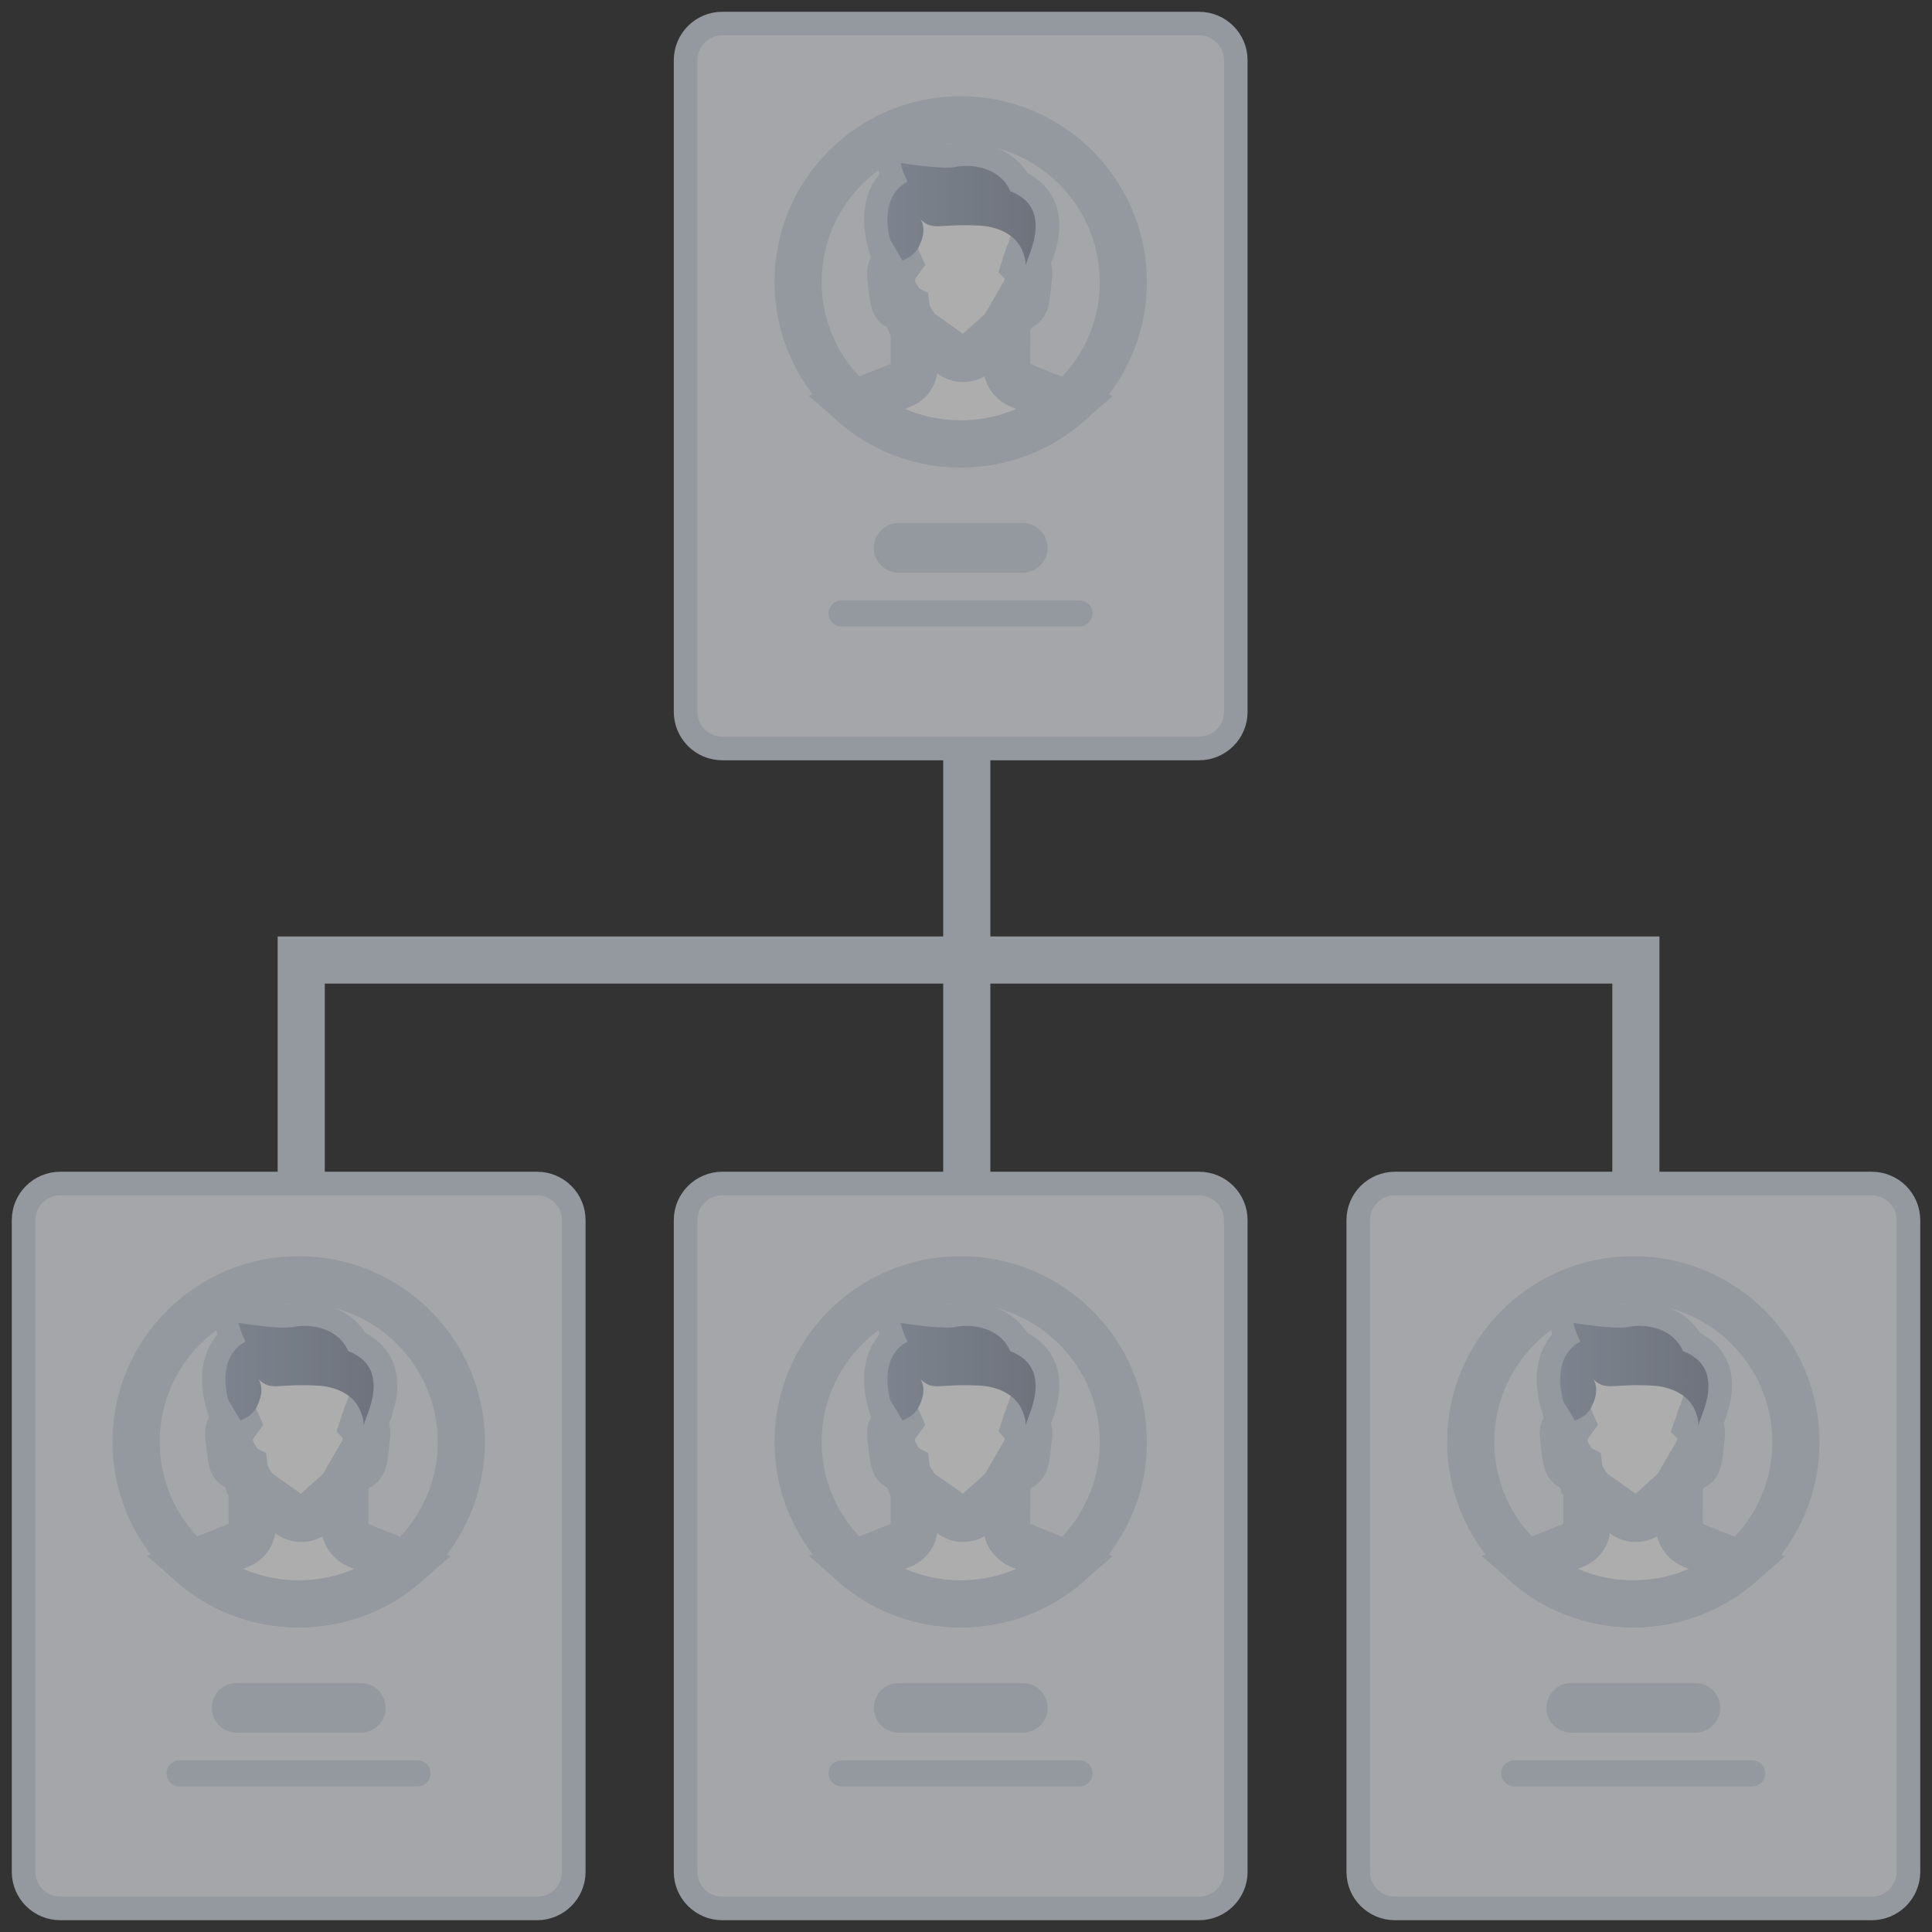 <svg width="82" height="82" viewBox="0 0 82 82" fill="none" xmlns="http://www.w3.org/2000/svg">
<rect x="0" y="0" width="82" height="82" fill="#333333" stroke="none"/>
<g opacity="0.6">
<path d="M50.89 31.768H30.659C29.796 31.768 29.098 31.072 29.098 30.212V2.556C29.098 1.696 29.796 1 30.659 1H50.89C51.752 1 52.451 1.696 52.451 2.556V30.212C52.451 31.072 51.752 31.768 50.89 31.768Z" fill="#F1F3F9" stroke="#D6DCE8" stroke-miterlimit="10"/>
<path d="M43.406 24.307H38.148C37.562 24.307 37.09 23.836 37.09 23.253C37.09 22.669 37.562 22.198 38.148 22.198H43.406C43.991 22.198 44.463 22.669 44.463 23.253C44.463 23.836 43.991 24.307 43.406 24.307Z" fill="#D6DCE8"/>
<path d="M45.818 26.589H35.722C35.414 26.589 35.168 26.343 35.168 26.036C35.168 25.729 35.414 25.483 35.722 25.483H45.818C46.126 25.483 46.372 25.729 46.372 26.036C46.372 26.333 46.126 26.589 45.818 26.589Z" fill="#D6DCE8"/>
<path d="M47.677 11.972C47.677 14.04 46.763 15.892 45.315 17.151C44.103 18.206 42.512 18.84 40.776 18.84C39.041 18.84 37.449 18.206 36.237 17.141C34.789 15.882 33.875 14.03 33.875 11.962C33.875 8.165 36.966 5.084 40.776 5.084C44.586 5.084 47.677 8.175 47.677 11.972Z" fill="#F1F3F9" stroke="#D6DCE8" stroke-width="2" stroke-miterlimit="10"/>
<path d="M45.313 17.151C44.101 18.206 42.509 18.84 40.773 18.84C39.038 18.84 37.446 18.206 36.234 17.141C36.738 16.947 37.395 16.691 38.278 16.332C38.483 16.251 38.638 16.097 38.73 15.903C38.781 15.79 38.802 15.677 38.802 15.555V13.907C38.771 13.876 38.75 13.835 38.73 13.804C38.586 13.589 38.494 13.344 38.463 13.088L38.319 13.016C37.898 13.118 37.929 12.668 37.816 11.798C37.775 11.44 37.826 11.368 37.99 11.307L38.124 11.123C37.302 9.28 37.713 8.124 38.525 7.714C38.258 7.131 38.237 6.916 38.237 6.916C38.237 6.916 39.962 7.202 40.548 7.09C41.297 6.936 42.458 7.121 42.889 8.113C43.608 8.39 43.885 8.85 43.947 9.331C44.008 9.782 43.875 10.273 43.741 10.652C43.731 10.682 43.721 10.703 43.711 10.723C43.711 10.734 43.7 10.744 43.7 10.754C43.68 10.805 43.67 10.846 43.649 10.887C43.639 10.908 43.639 10.928 43.629 10.949C43.618 10.99 43.598 11.03 43.587 11.061C43.587 11.071 43.587 11.071 43.577 11.082C43.567 11.112 43.557 11.143 43.546 11.174C43.536 11.215 43.526 11.245 43.516 11.276C43.526 11.286 43.526 11.307 43.536 11.317C43.649 11.368 43.69 11.471 43.649 11.788C43.546 12.617 43.577 13.118 43.146 13.006L42.766 13.661C42.756 13.733 42.745 13.774 42.735 13.815C42.725 13.937 42.725 14.183 42.725 15.534C42.725 15.698 42.776 15.851 42.858 15.984C42.951 16.128 43.084 16.251 43.248 16.322C43.248 16.322 43.259 16.322 43.259 16.332C44.152 16.711 44.809 16.957 45.313 17.151Z" fill="white" stroke="#D6DCE8" stroke-width="2" stroke-miterlimit="10"/>
<path d="M43.525 11.286C43.555 11.081 43.463 10.815 43.391 10.641C43.381 10.61 43.36 10.58 43.35 10.549C43.021 9.894 42.282 9.617 41.584 9.577C39.797 9.484 39.622 9.822 39.068 9.31C39.242 9.566 39.252 9.986 38.985 10.498C38.8 10.856 38.441 11.02 38.112 11.122C37.291 9.28 37.702 8.123 38.513 7.714C38.246 7.13 38.225 6.915 38.225 6.915C38.225 6.915 39.951 7.202 40.536 7.089C41.286 6.936 42.446 7.12 42.878 8.113C43.596 8.389 43.874 8.85 43.935 9.331C44.059 10.098 43.607 10.948 43.525 11.286Z" fill="url(#paint0_linear_5111_114652)"/>
<path d="M38.791 13.907C38.76 13.876 38.739 13.835 38.719 13.805V13.702C38.811 13.856 38.924 13.989 39.058 14.112L40.352 15.023C40.649 15.278 41.091 15.278 41.399 15.033L42.611 13.948C42.652 13.917 42.693 13.876 42.734 13.835" stroke="#D6DCE8" stroke-width="2" stroke-miterlimit="10"/>
<path d="M50.89 81H30.659C29.796 81 29.098 80.304 29.098 79.444V51.788C29.098 50.928 29.796 50.232 30.659 50.232H50.89C51.752 50.232 52.451 50.928 52.451 51.788V79.444C52.451 80.304 51.752 81 50.89 81Z" fill="#F1F3F9" stroke="#D6DCE8" stroke-miterlimit="10"/>
<path d="M43.406 73.539H38.148C37.562 73.539 37.09 73.068 37.09 72.485C37.09 71.901 37.562 71.431 38.148 71.431H43.406C43.991 71.431 44.463 71.901 44.463 72.485C44.463 73.068 43.991 73.539 43.406 73.539Z" fill="#D6DCE8"/>
<path d="M45.818 75.821H35.722C35.414 75.821 35.168 75.575 35.168 75.268C35.168 74.961 35.414 74.715 35.722 74.715H45.818C46.126 74.715 46.372 74.961 46.372 75.268C46.372 75.565 46.126 75.821 45.818 75.821Z" fill="#D6DCE8"/>
<path d="M47.677 61.204C47.677 63.272 46.763 65.124 45.315 66.383C44.103 67.438 42.512 68.072 40.776 68.072C39.041 68.072 37.449 67.438 36.237 66.373C34.789 65.114 33.875 63.262 33.875 61.194C33.875 57.397 36.966 54.316 40.776 54.316C44.586 54.316 47.677 57.407 47.677 61.204Z" fill="#F1F3F9" stroke="#D6DCE8" stroke-width="2" stroke-miterlimit="10"/>
<path d="M45.313 66.383C44.101 67.438 42.509 68.072 40.773 68.072C39.038 68.072 37.446 67.438 36.234 66.373C36.738 66.179 37.395 65.923 38.278 65.565C38.483 65.483 38.638 65.329 38.73 65.135C38.781 65.022 38.802 64.909 38.802 64.787V63.139C38.771 63.108 38.75 63.067 38.73 63.036C38.586 62.822 38.494 62.576 38.463 62.32L38.319 62.248C37.898 62.351 37.929 61.9 37.816 61.03C37.775 60.672 37.826 60.6 37.99 60.539L38.124 60.355C37.302 58.512 37.713 57.356 38.525 56.946C38.258 56.363 38.237 56.148 38.237 56.148C38.237 56.148 39.962 56.435 40.548 56.322C41.297 56.169 42.458 56.353 42.889 57.346C43.608 57.622 43.885 58.083 43.947 58.563C44.008 59.014 43.875 59.505 43.741 59.884C43.731 59.915 43.721 59.935 43.711 59.956C43.711 59.966 43.7 59.976 43.7 59.986C43.68 60.037 43.67 60.078 43.649 60.119C43.639 60.14 43.639 60.16 43.629 60.181C43.618 60.222 43.598 60.263 43.587 60.293C43.587 60.304 43.587 60.304 43.577 60.314C43.567 60.344 43.557 60.375 43.546 60.406C43.536 60.447 43.526 60.478 43.516 60.508C43.526 60.519 43.526 60.539 43.536 60.549C43.649 60.6 43.69 60.703 43.649 61.02C43.546 61.849 43.577 62.351 43.146 62.238L42.766 62.893C42.756 62.965 42.745 63.006 42.735 63.047C42.725 63.169 42.725 63.415 42.725 64.766C42.725 64.93 42.776 65.084 42.858 65.217C42.951 65.36 43.084 65.483 43.248 65.554C43.248 65.554 43.259 65.554 43.259 65.565C44.152 65.943 44.809 66.189 45.313 66.383Z" fill="white" stroke="#D6DCE8" stroke-width="2" stroke-miterlimit="10"/>
<path d="M43.525 60.519C43.555 60.314 43.463 60.048 43.391 59.874C43.381 59.843 43.36 59.812 43.35 59.782C43.021 59.127 42.282 58.85 41.584 58.809C39.797 58.717 39.622 59.055 39.068 58.543C39.242 58.799 39.252 59.219 38.985 59.73C38.8 60.089 38.441 60.252 38.112 60.355C37.291 58.512 37.702 57.356 38.513 56.946C38.246 56.363 38.225 56.148 38.225 56.148C38.225 56.148 39.951 56.435 40.536 56.322C41.286 56.169 42.446 56.353 42.878 57.346C43.596 57.622 43.874 58.083 43.935 58.564C44.059 59.331 43.607 60.181 43.525 60.519Z" fill="url(#paint1_linear_5111_114652)"/>
<path d="M38.791 63.139C38.76 63.108 38.739 63.067 38.719 63.036V62.934C38.811 63.088 38.924 63.221 39.058 63.343L40.352 64.254C40.649 64.51 41.091 64.51 41.399 64.265L42.611 63.18C42.652 63.149 42.693 63.108 42.734 63.067" stroke="#D6DCE8" stroke-width="2" stroke-miterlimit="10"/>
<path d="M79.441 81H59.209C58.347 81 57.648 80.304 57.648 79.444V51.788C57.648 50.928 58.347 50.232 59.209 50.232H79.441C80.303 50.232 81.001 50.928 81.001 51.788V79.444C81.001 80.304 80.303 81 79.441 81Z" fill="#F1F3F9" stroke="#D6DCE8" stroke-miterlimit="10"/>
<path d="M71.953 73.539H66.695C66.109 73.539 65.637 73.068 65.637 72.485C65.637 71.901 66.109 71.431 66.695 71.431H71.953C72.538 71.431 73.01 71.901 73.01 72.485C73.01 73.068 72.538 73.539 71.953 73.539Z" fill="#D6DCE8"/>
<path d="M74.368 75.821H64.273C63.965 75.821 63.719 75.575 63.719 75.268C63.719 74.961 63.965 74.715 64.273 74.715H74.368C74.676 74.715 74.923 74.961 74.923 75.268C74.923 75.565 74.676 75.821 74.368 75.821Z" fill="#D6DCE8"/>
<path d="M76.224 61.204C76.224 63.272 75.31 65.124 73.862 66.383C72.65 67.438 71.059 68.072 69.323 68.072C67.588 68.072 65.996 67.438 64.784 66.373C63.336 65.114 62.422 63.262 62.422 61.194C62.422 57.397 65.513 54.316 69.323 54.316C73.133 54.316 76.224 57.407 76.224 61.204Z" fill="#F1F3F9" stroke="#D6DCE8" stroke-width="2" stroke-miterlimit="10"/>
<path d="M73.864 66.383C72.652 67.438 71.06 68.072 69.324 68.072C67.589 68.072 65.997 67.438 64.785 66.373C65.288 66.179 65.946 65.923 66.829 65.565C67.034 65.483 67.188 65.329 67.281 65.135C67.332 65.022 67.353 64.909 67.353 64.787V63.139C67.322 63.108 67.301 63.067 67.281 63.036C67.137 62.822 67.044 62.576 67.014 62.32L66.87 62.248C66.449 62.351 66.48 61.9 66.367 61.03C66.326 60.672 66.377 60.6 66.541 60.539L66.675 60.355C65.853 58.512 66.264 57.356 67.075 56.946C66.808 56.363 66.788 56.148 66.788 56.148C66.788 56.148 68.513 56.435 69.098 56.322C69.848 56.169 71.008 56.353 71.44 57.346C72.159 57.622 72.436 58.083 72.498 58.563C72.559 59.014 72.426 59.505 72.292 59.884C72.282 59.915 72.272 59.935 72.261 59.956C72.261 59.966 72.251 59.976 72.251 59.986C72.231 60.037 72.22 60.078 72.2 60.119C72.189 60.14 72.189 60.16 72.179 60.181C72.169 60.222 72.148 60.263 72.138 60.293C72.138 60.304 72.138 60.304 72.128 60.314C72.118 60.344 72.107 60.375 72.097 60.406C72.087 60.447 72.077 60.478 72.066 60.508C72.077 60.519 72.077 60.539 72.087 60.549C72.2 60.6 72.241 60.703 72.2 61.02C72.097 61.849 72.128 62.351 71.697 62.238L71.317 62.893C71.306 62.965 71.296 63.006 71.286 63.047C71.275 63.169 71.275 63.415 71.275 64.766C71.275 64.93 71.327 65.084 71.409 65.217C71.501 65.36 71.635 65.483 71.799 65.554C71.799 65.554 71.81 65.554 71.81 65.565C72.703 65.943 73.36 66.189 73.864 66.383Z" fill="white" stroke="#D6DCE8" stroke-width="2" stroke-miterlimit="10"/>
<path d="M72.079 60.519C72.11 60.314 72.018 60.048 71.946 59.874C71.935 59.843 71.915 59.812 71.905 59.782C71.576 59.127 70.837 58.85 70.138 58.809C68.351 58.717 68.177 59.055 67.622 58.543C67.797 58.799 67.807 59.219 67.54 59.73C67.355 60.089 66.996 60.252 66.667 60.355C65.846 58.512 66.256 57.356 67.068 56.946C66.801 56.363 66.78 56.148 66.78 56.148C66.78 56.148 68.505 56.435 69.091 56.322C69.841 56.169 71.001 56.353 71.432 57.346C72.151 57.622 72.428 58.083 72.49 58.564C72.613 59.331 72.161 60.181 72.079 60.519Z" fill="url(#paint2_linear_5111_114652)"/>
<path d="M67.341 63.139C67.311 63.108 67.29 63.067 67.269 63.036V62.934C67.362 63.088 67.475 63.221 67.608 63.343L68.902 64.254C69.2 64.51 69.642 64.51 69.95 64.265L71.162 63.18C71.203 63.149 71.244 63.108 71.285 63.067" stroke="#D6DCE8" stroke-width="2" stroke-miterlimit="10"/>
<path d="M22.792 81H2.561C1.698 81 1 80.304 1 79.444V51.788C1 50.928 1.698 50.232 2.561 50.232H22.792C23.655 50.232 24.353 50.928 24.353 51.788V79.444C24.353 80.304 23.655 81 22.792 81Z" fill="#F1F3F9" stroke="#D6DCE8" stroke-miterlimit="10"/>
<path d="M15.308 73.539H10.05C9.465 73.539 8.992 73.068 8.992 72.485C8.992 71.901 9.465 71.431 10.05 71.431H15.308C15.893 71.431 16.366 71.901 16.366 72.485C16.366 73.068 15.893 73.539 15.308 73.539Z" fill="#D6DCE8"/>
<path d="M17.72 75.821H7.625C7.317 75.821 7.07 75.575 7.07 75.268C7.07 74.961 7.317 74.715 7.625 74.715H17.72C18.028 74.715 18.274 74.961 18.274 75.268C18.274 75.565 18.028 75.821 17.72 75.821Z" fill="#D6DCE8"/>
<path d="M19.58 61.204C19.58 63.272 18.666 65.124 17.218 66.383C16.006 67.438 14.414 68.072 12.678 68.072C10.943 68.072 9.351 67.438 8.139 66.373C6.691 65.114 5.777 63.262 5.777 61.194C5.777 57.397 8.868 54.316 12.678 54.316C16.488 54.316 19.58 57.407 19.58 61.204Z" fill="#F1F3F9" stroke="#D6DCE8" stroke-width="2" stroke-miterlimit="10"/>
<path d="M17.215 66.383C16.003 67.438 14.411 68.072 12.676 68.072C10.94 68.072 9.349 67.438 8.137 66.373C8.64 66.179 9.297 65.923 10.18 65.565C10.386 65.483 10.54 65.329 10.632 65.135C10.684 65.022 10.704 64.909 10.704 64.787V63.139C10.673 63.108 10.653 63.067 10.632 63.036C10.489 62.822 10.396 62.576 10.365 62.32L10.221 62.248C9.8 62.351 9.831 61.9 9.718 61.03C9.677 60.672 9.729 60.6 9.893 60.539L10.026 60.355C9.205 58.512 9.616 57.356 10.427 56.946C10.16 56.363 10.139 56.148 10.139 56.148C10.139 56.148 11.865 56.435 12.45 56.322C13.2 56.169 14.36 56.353 14.791 57.346C15.51 57.622 15.788 58.083 15.849 58.563C15.911 59.014 15.777 59.505 15.644 59.884C15.633 59.915 15.623 59.935 15.613 59.956C15.613 59.966 15.603 59.976 15.603 59.986C15.582 60.037 15.572 60.078 15.551 60.119C15.541 60.14 15.541 60.16 15.531 60.181C15.521 60.222 15.5 60.263 15.49 60.293C15.49 60.304 15.49 60.304 15.479 60.314C15.469 60.344 15.459 60.375 15.449 60.406C15.438 60.447 15.428 60.478 15.418 60.508C15.428 60.519 15.428 60.539 15.438 60.549C15.551 60.6 15.592 60.703 15.551 61.02C15.449 61.849 15.479 62.351 15.048 62.238L14.668 62.893C14.658 62.965 14.648 63.006 14.637 63.047C14.627 63.169 14.627 63.415 14.627 64.766C14.627 64.93 14.678 65.084 14.761 65.217C14.853 65.36 14.986 65.483 15.151 65.554C15.151 65.554 15.161 65.554 15.161 65.565C16.055 65.943 16.712 66.189 17.215 66.383Z" fill="white" stroke="#D6DCE8" stroke-width="2" stroke-miterlimit="10"/>
<path d="M15.427 60.519C15.458 60.314 15.365 60.048 15.293 59.874C15.283 59.843 15.263 59.812 15.252 59.782C14.924 59.127 14.184 58.85 13.486 58.809C11.699 58.717 11.524 59.055 10.97 58.543C11.145 58.799 11.155 59.219 10.888 59.73C10.703 60.089 10.343 60.252 10.015 60.355C9.193 58.512 9.604 57.356 10.415 56.946C10.148 56.363 10.128 56.148 10.128 56.148C10.128 56.148 11.853 56.435 12.438 56.322C13.188 56.169 14.349 56.353 14.78 57.346C15.499 57.622 15.776 58.083 15.838 58.564C15.961 59.331 15.509 60.181 15.427 60.519Z" fill="url(#paint3_linear_5111_114652)"/>
<path d="M10.693 63.139C10.662 63.108 10.642 63.067 10.621 63.036V62.934C10.713 63.088 10.826 63.221 10.96 63.343L12.254 64.254C12.552 64.51 12.993 64.51 13.302 64.265L14.513 63.18C14.554 63.149 14.595 63.108 14.636 63.067" stroke="#D6DCE8" stroke-width="2" stroke-miterlimit="10"/>
<path d="M12.785 50.231L12.785 40.746H69.432V50.231M41.033 50.231V32.164" stroke="#D6DCE8" stroke-width="2"/>
</g>
<defs>
<linearGradient id="paint0_linear_5111_114652" x1="37.661" y1="9.101" x2="43.958" y2="9.101" gradientUnits="userSpaceOnUse">
<stop stop-color="#B0BACC"/>
<stop offset="1" stop-color="#969EAE"/>
</linearGradient>
<linearGradient id="paint1_linear_5111_114652" x1="37.661" y1="58.334" x2="43.958" y2="58.334" gradientUnits="userSpaceOnUse">
<stop stop-color="#B0BACC"/>
<stop offset="1" stop-color="#969EAE"/>
</linearGradient>
<linearGradient id="paint2_linear_5111_114652" x1="66.216" y1="58.334" x2="72.512" y2="58.334" gradientUnits="userSpaceOnUse">
<stop stop-color="#B0BACC"/>
<stop offset="1" stop-color="#969EAE"/>
</linearGradient>
<linearGradient id="paint3_linear_5111_114652" x1="9.564" y1="58.334" x2="15.86" y2="58.334" gradientUnits="userSpaceOnUse">
<stop stop-color="#B0BACC"/>
<stop offset="1" stop-color="#969EAE"/>
</linearGradient>
</defs>
</svg>
